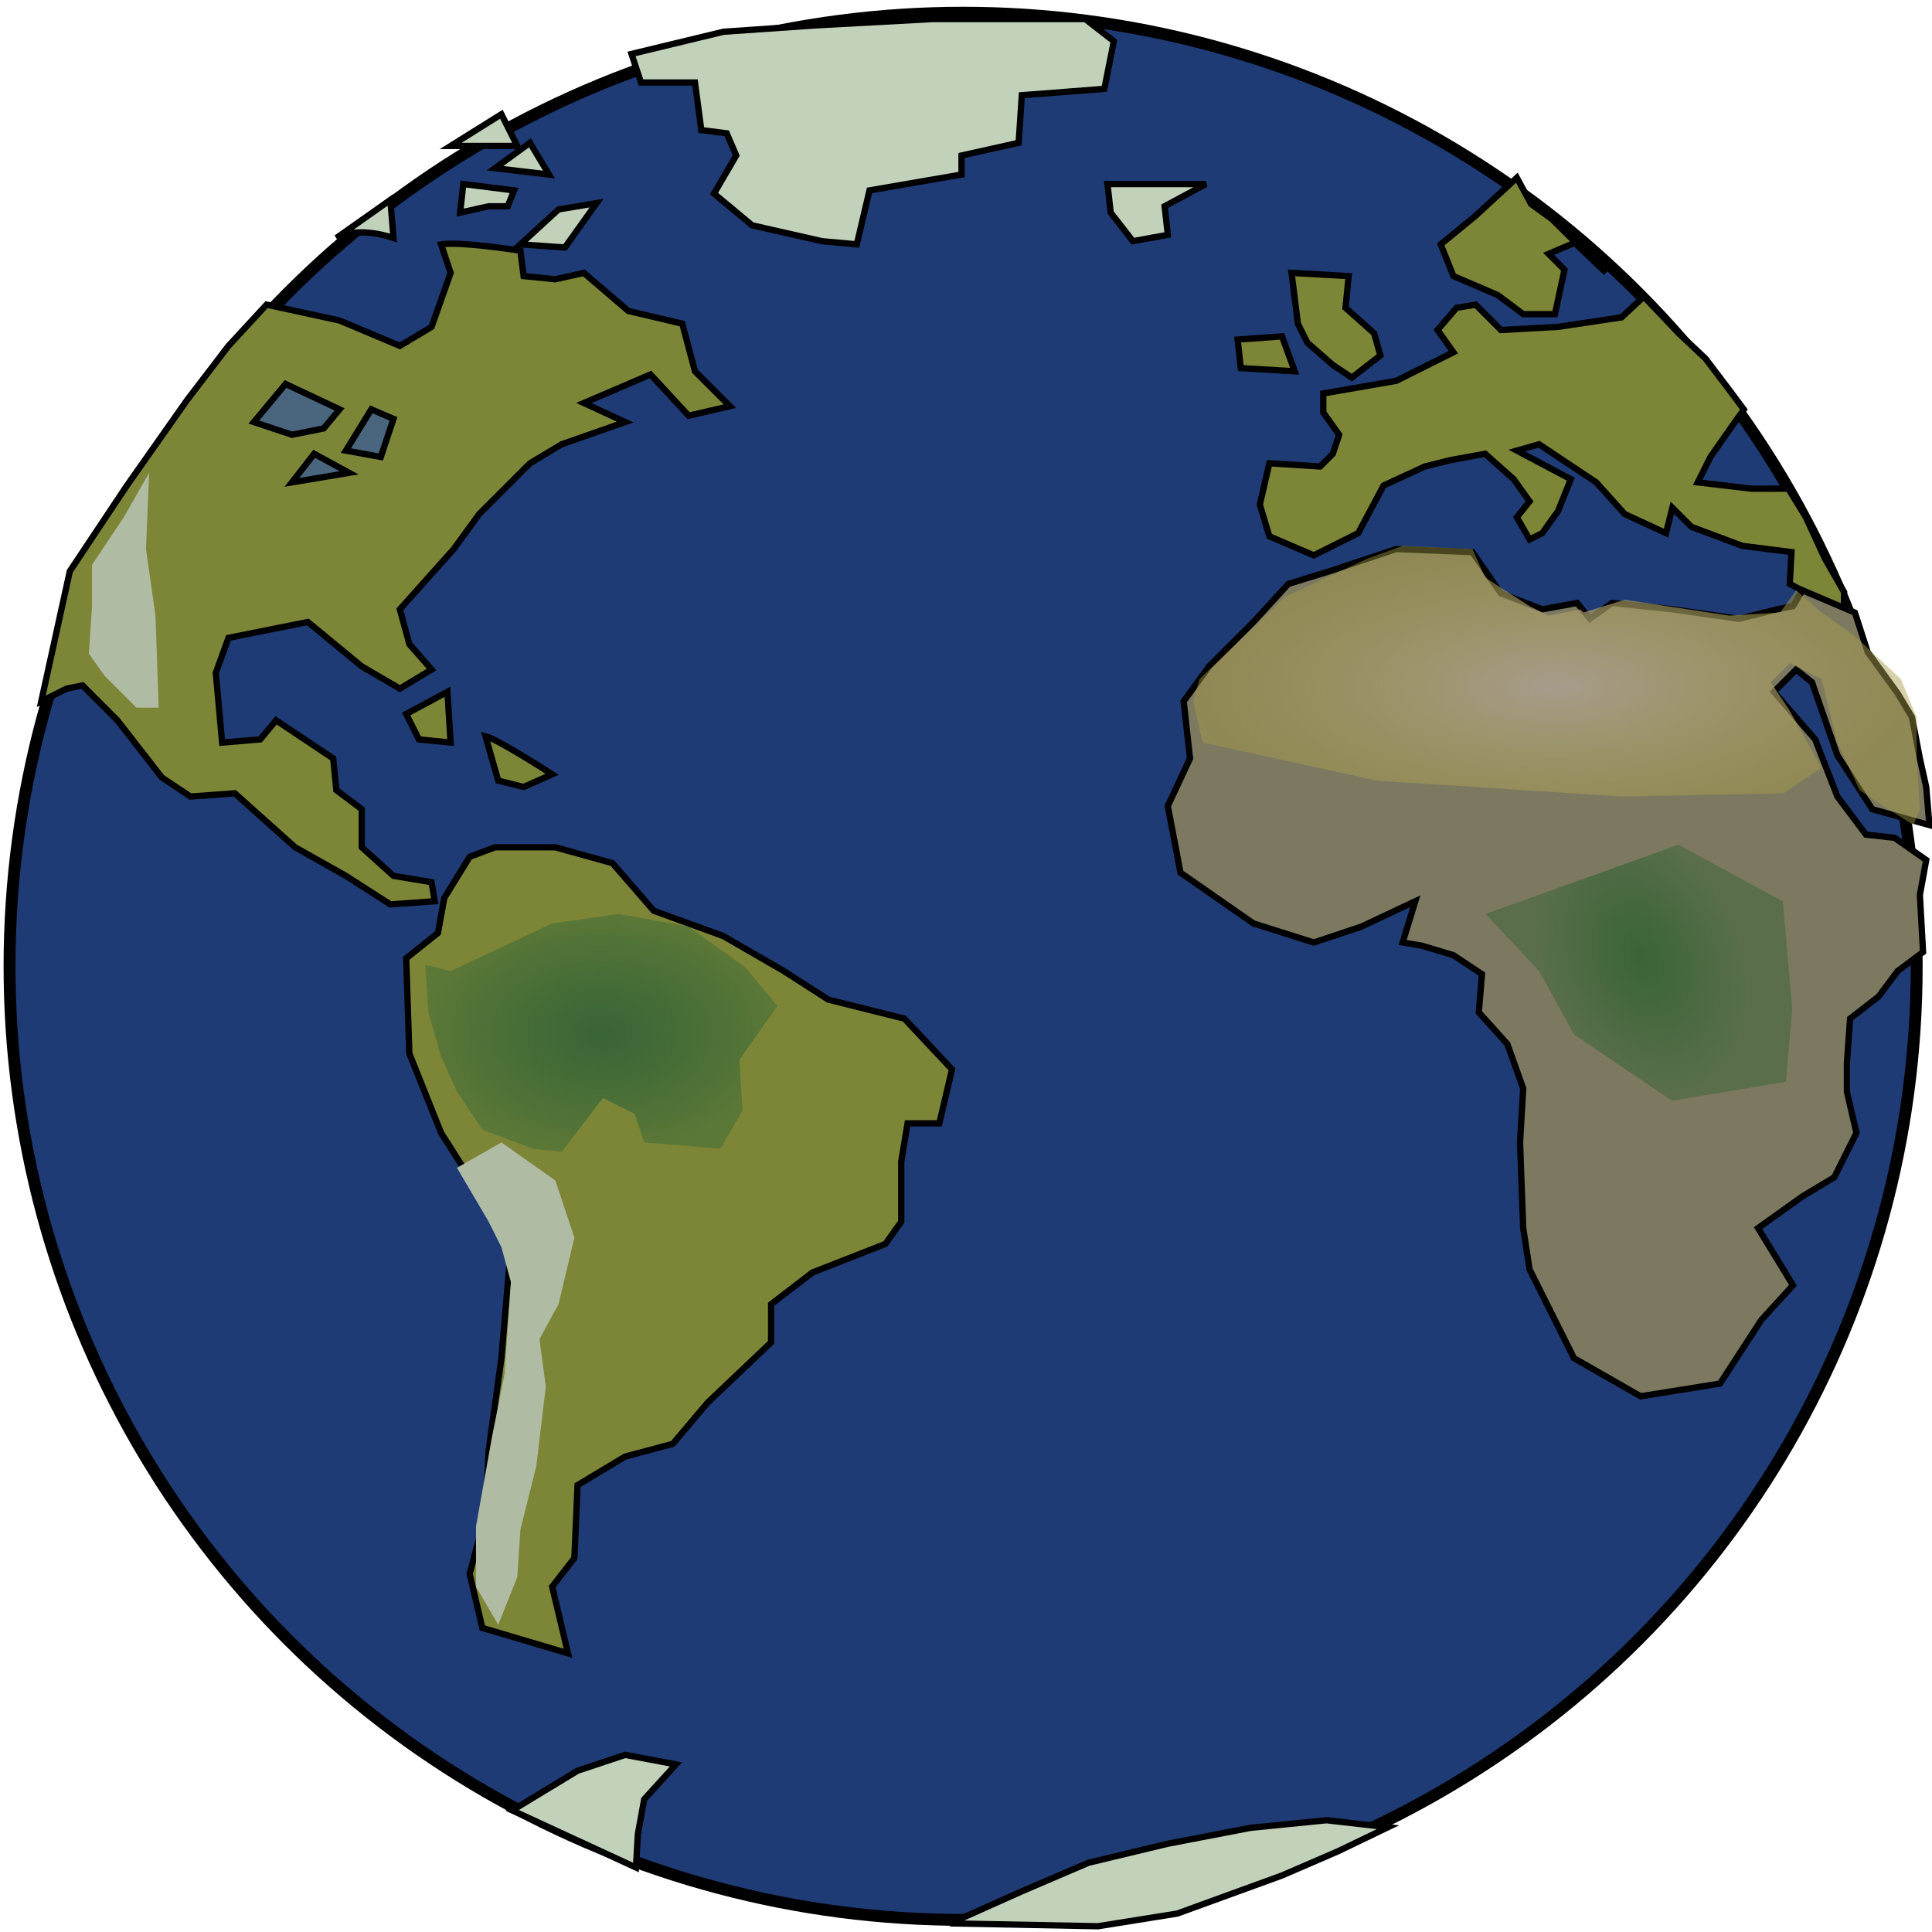<?xml version="1.0" encoding="UTF-8" standalone="no"?>
<!-- Created with Inkscape (http://www.inkscape.org/) -->

<svg
   version="1.1"
   id="svg1"
   width="307.2"
   height="307.2"
   viewBox="0 0 307.2 307.2"
   sodipodi:docname="glglobe.svg"
   inkscape:version="1.4.1 (93de688d07, 2025-03-30)"
   inkscape:export-filename="glglobe.png"
   inkscape:export-xdpi="20"
   inkscape:export-ydpi="20"
   xmlns:inkscape="http://www.inkscape.org/namespaces/inkscape"
   xmlns:sodipodi="http://sodipodi.sourceforge.net/DTD/sodipodi-0.dtd"
   xmlns:xlink="http://www.w3.org/1999/xlink"
   xmlns="http://www.w3.org/2000/svg"
   xmlns:svg="http://www.w3.org/2000/svg">
  <defs
     id="defs1">
    <linearGradient
       id="linearGradient233"
       inkscape:collect="always">
      <stop
         style="stop-color:#a79c8c;stop-opacity:1;"
         offset="0"
         id="stop233" />
      <stop
         style="stop-color:#a79c46;stop-opacity:0.433;"
         offset="1"
         id="stop234" />
    </linearGradient>
    <linearGradient
       id="linearGradient229"
       inkscape:collect="always">
      <stop
         style="stop-color:#396437;stop-opacity:1;"
         offset="0"
         id="stop230" />
      <stop
         style="stop-color:#296437;stop-opacity:0.387;"
         offset="1"
         id="stop231" />
    </linearGradient>
    <linearGradient
       id="linearGradient228"
       inkscape:collect="always">
      <stop
         style="stop-color:#396437;stop-opacity:1;"
         offset="0"
         id="stop228" />
      <stop
         style="stop-color:#396437;stop-opacity:0.519;"
         offset="1"
         id="stop229" />
    </linearGradient>
    <radialGradient
       inkscape:collect="always"
       xlink:href="#linearGradient228"
       id="radialGradient229"
       cx="262.48"
       cy="154.195"
       fx="262.48"
       fy="154.195"
       r="15.458"
       gradientTransform="matrix(0.915,-0.404,0.582,1.318,-68.824,55.107)"
       gradientUnits="userSpaceOnUse" />
    <radialGradient
       inkscape:collect="always"
       xlink:href="#linearGradient229"
       id="radialGradient231"
       cx="95.661"
       cy="164.253"
       fx="95.661"
       fy="164.253"
       r="28.592"
       gradientTransform="matrix(1,0,0,0.68,0,52.579)"
       gradientUnits="userSpaceOnUse" />
    <radialGradient
       inkscape:collect="always"
       xlink:href="#linearGradient233"
       id="radialGradient234"
       cx="247.493"
       cy="109.111"
       fx="247.493"
       fy="109.111"
       r="58.286"
       gradientTransform="matrix(1,0,0,0.392,0,66.38)"
       gradientUnits="userSpaceOnUse" />
  </defs>
  <sodipodi:namedview
     id="namedview1"
     pagecolor="#505050"
     bordercolor="#eeeeee"
     borderopacity="1"
     inkscape:showpageshadow="0"
     inkscape:pageopacity="0"
     inkscape:pagecheckerboard="0"
     inkscape:deskcolor="#505050"
     inkscape:zoom="1"
     inkscape:cx="231"
     inkscape:cy="67.5"
     inkscape:window-width="1871"
     inkscape:window-height="1062"
     inkscape:window-x="49"
     inkscape:window-y="0"
     inkscape:window-maximized="1"
     inkscape:current-layer="g1" />
  <g
     inkscape:groupmode="layer"
     inkscape:label="Image"
     id="g1">
    <circle
       style="fill:#1e3b75;fill-opacity:1;stroke:#000000;stroke-width:1.89;stroke-linecap:round;stroke-linejoin:round;paint-order:fill markers stroke;stroke-opacity:1;stroke-dasharray:none"
       id="path234"
       cx="153.141"
       cy="153.646"
       r="151.627" />
    <path
       style="fill:#c2d2ba;fill-opacity:1;stroke:#000000;stroke-width:1px;stroke-linecap:butt;stroke-linejoin:miter;stroke-opacity:1"
       d="m 81.44,287.863 19.679,9.082 0.302,-5.296 1.009,-5.55 5.046,-5.55 -8.073,-1.514 -7.569,2.523 z"
       id="path206"
       sodipodi:nodetypes="cccccccc" />
    <path
       style="fill:#c2d2ba;fill-opacity:1;stroke:#000000;stroke-width:1px;stroke-linecap:butt;stroke-linejoin:miter;stroke-opacity:1"
       d="m 151.073,305.829 11.403,-5.097 10.596,-4.541 12.615,-3.027 13.119,-2.523 12.103,-1.212 9.797,1.109 -7.974,3.834 -8.88,3.838 -16.651,6.055 -12.615,2.018 z"
       id="path207"
       sodipodi:nodetypes="cccccccccccc" />
    <path
       style="fill:#7d8537;stroke:#000000;stroke-width:1px;stroke-linecap:butt;stroke-linejoin:miter;stroke-opacity:1;fill-opacity:1"
       d="m 90.32,262.888 -13.624,-4.037 -2.018,-8.578 2.523,-9.587 0.505,-10.092 2.018,-14.633 1.514,-17.66 -4.037,-7.064 -7.064,-11.101 -5.046,-12.615 -0.505,-15.137 5.046,-4.037 1.009,-5.55 4.037,-6.56 4.037,-1.514 h 9.587 l 9.083,2.523 6.56,7.569 11.101,4.037 9.587,5.55 7.064,4.541 12.11,3.027 7.569,8.073 -2.018,8.578 h -5.046 l -1.009,6.055 v 9.587 l -2.523,3.532 -11.605,4.541 -6.56,5.046 v 6.055 l -10.092,9.587 -5.55,6.56 -7.569,2.018 -7.569,4.541 -0.505,11.605 -3.532,4.541 z"
       id="path208" />
    <path
       style="fill:#c2d2ba;stroke:#000000;stroke-width:1px;stroke-linecap:butt;stroke-linejoin:miter;stroke-opacity:1;fill-opacity:1"
       d="m 100.412,8.578 1.514,4.541 h 8.578 l 1.009,7.569 4.037,0.505 1.514,3.532 -3.532,6.055 6.055,5.046 11.101,2.523 5.55,0.505 2.018,-8.578 14.633,-2.523 v -3.028 l 9.082,-2.018 0.505,-7.569 13.119,-1.009 1.514,-7.569 -4.541,-3.532 h -24.22 l -18.67,1.009 -14.633,1.009 z"
       id="path209" />
    <path
       style="fill:#c2d2ba;stroke:#000000;stroke-width:1px;stroke-linecap:butt;stroke-linejoin:miter;stroke-opacity:1;fill-opacity:1"
       d="m 79.724,18.165 2.523,5.046 H 71.651 Z"
       id="path210" />
    <path
       style="fill:#c2d2ba;stroke:#000000;stroke-width:1px;stroke-linecap:butt;stroke-linejoin:miter;stroke-opacity:1;fill-opacity:1"
       d="M 87.293,27.752 84.265,22.706 78.715,26.743 Z"
       id="path211" />
    <path
       style="fill:#c2d2ba;stroke:#000000;stroke-width:1px;stroke-linecap:butt;stroke-linejoin:miter;stroke-opacity:1;fill-opacity:1"
       d="m 73.669,29.266 8.073,1.009 -1.009,2.523 h -3.028 l -4.541,1.009 z"
       id="path212" />
    <path
       style="fill:#c2d2ba;stroke:#000000;stroke-width:1px;stroke-linecap:butt;stroke-linejoin:miter;stroke-opacity:1;fill-opacity:1"
       d="m 88.807,33.303 -6.055,5.55 7.064,0.505 5.046,-7.064 z"
       id="path213" />
    <path
       style="fill:#c2d2ba;stroke:#000000;stroke-width:1px;stroke-linecap:butt;stroke-linejoin:miter;stroke-opacity:1;fill-opacity:1"
       d="m 53.486,37.844 c 3.532,-2.018 9.083,0 9.083,0 l -0.505,-6.055 z"
       id="path214" />
    <path
       id="path215"
       style="fill:#7d8537;fill-opacity:1;stroke:#000000;stroke-width:1px;stroke-linecap:butt;stroke-linejoin:miter;stroke-opacity:1"
       d="M 71.549 38.752 C 70.997 38.759 70.515 38.79 70.137 38.854 L 71.65 43.395 L 68.623 51.973 L 63.578 55 L 53.99 50.963 L 42.385 48.439 L 36.33 55 L 29.77 63.578 L 20.184 77.201 L 11.102 90.824 L 6.561 111.514 L 10.596 109.494 L 13.119 108.99 L 18.67 114.541 L 25.734 123.623 L 30.275 126.65 L 37.34 126.146 L 46.926 134.725 L 55 139.266 L 62.064 143.807 L 69.129 143.301 L 68.623 140.273 L 62.568 139.266 L 57.523 134.725 L 57.523 128.668 L 53.486 125.641 L 52.98 120.596 L 43.898 114.541 L 41.375 117.568 L 35.32 118.072 L 34.312 106.973 L 36.33 101.422 L 48.945 98.898 L 57.523 105.963 L 63.578 109.494 L 68.623 106.467 L 65.092 102.43 L 63.578 96.881 L 72.156 87.293 L 76.191 81.742 L 84.266 73.67 L 89.311 70.643 L 99.402 67.109 L 92.844 64.082 L 103.439 59.541 L 109.494 66.1 L 116.055 64.586 L 110.504 59.037 L 108.486 51.467 L 99.908 49.449 L 92.844 43.395 L 88.303 44.404 L 83.256 43.898 L 82.752 39.861 C 82.752 39.861 75.412 38.704 71.549 38.752 z " />
    <path
       style="fill:#c2d2ba;stroke:#000000;stroke-width:1px;stroke-linecap:butt;stroke-linejoin:miter;stroke-opacity:1;fill-opacity:1"
       d="m 176.1,29.266 h 15.642 l -6.56,3.532 0.505,4.541 -5.55,1.009 -3.532,-4.541 z"
       id="path216" />
    <path
       style="fill:#7d8537;stroke:#000000;stroke-width:1px;stroke-linecap:butt;stroke-linejoin:miter;stroke-opacity:1;fill-opacity:1"
       d="m 197.292,58.532 8.578,0.505 -2.018,-5.55 -7.064,0.505 z"
       id="path217" />
    <path
       style="fill:#7d8537;stroke:#000000;stroke-width:1px;stroke-linecap:butt;stroke-linejoin:miter;stroke-opacity:1;fill-opacity:1"
       d="m 205.365,43.394 9.082,0.505 -0.505,5.046 4.541,4.037 1.009,3.532 -4.541,3.532 -3.028,-2.018 -4.037,-3.532 -1.514,-3.028 z"
       id="path218" />
    <path
       style="fill:#7d8536;fill-opacity:1;stroke:#000000;stroke-width:1px;stroke-linecap:butt;stroke-linejoin:miter;stroke-opacity:1"
       d="m 241.191,28.257 -6.56,6.055 -5.55,4.541 2.018,5.046 7.064,3.028 4.037,3.028 h 5.046 l 1.514,-7.064 -2.523,-2.523 4.14,-1.764 4.991,4.744 -8.629,-8.53 -3.278,-2.368 z"
       id="path219"
       sodipodi:nodetypes="cccccccccccccc" />
    <path
       style="fill:#7d8537;fill-opacity:1;stroke:#000000;stroke-width:1px;stroke-linecap:butt;stroke-linejoin:miter;stroke-opacity:1"
       d="m 261.383,47.167 -3.541,3.291 -10.092,1.514 -9.083,0.505 -4.037,-4.037 -3.027,0.505 -3.027,3.532 2.523,3.532 -5.046,2.523 -4.037,2.018 -11.605,2.018 v 3.028 l 2.523,3.532 -1.009,3.028 -2.018,2.018 -8.073,-0.505 -1.514,6.56 1.514,5.046 7.064,3.028 7.064,-3.532 4.037,-7.569 6.56,-3.028 4.037,-1.009 5.55,-1.009 4.541,4.037 2.523,3.532 -2.018,2.523 2.018,3.532 2.018,-1.009 2.523,-3.532 2.018,-5.046 -8.578,-4.541 3.532,-1.009 9.083,6.055 4.541,5.046 6.56,3.028 1.009,-4.037 3.027,3.028 8.073,3.028 7.846,0.995 -0.278,5.06 8.578,4.541 0.069,-3.227 -3.064,-5.351 -3.027,-6.573 -2.791,-4.532 -5.819,0.005 -8.578,-1.009 2.018,-4.037 3.532,-5.046 1.782,-2.505 -2.277,-3.06 -3.823,-5.037 -4.273,-4.028 z"
       id="path220"
       sodipodi:nodetypes="ccccccccccccccccccccccccccccccccccccccccccccccccccccccc" />
    <path
       style="fill:#7c7960;fill-opacity:1;stroke:#000000;stroke-width:1px;stroke-linecap:butt;stroke-linejoin:miter;stroke-opacity:1"
       d="m 225.044,143.302 -8.578,4.037 -7.569,2.523 -9.587,-3.027 -11.605,-8.073 -2.018,-10.596 3.532,-7.569 -1.009,-9.082 4.037,-5.55 7.064,-7.064 5.55,-6.055 6.56,-2.018 10.596,-3.532 12.11,0.505 4.541,6.56 6.56,2.523 5.55,-1.009 2.018,2.523 3.532,-2.523 9.587,1.009 10.596,1.514 6.055,-1.514 2.523,-0.505 1.514,-2.523 8.342,3.555 2.027,6.268 4.773,6.569 2.273,3.787 1.255,6.564 1.009,4.541 0.505,6.055 -9.082,-2.523 -5.55,-8.578 -4.037,-11.605 -2.523,-2.018 -3.532,3.532 6.56,7.569 3.532,9.083 4.541,6.055 4.541,0.505 5.046,3.532 -1.009,5.55 0.505,9.082 -4.037,3.027 -3.027,4.037 -4.541,3.532 -0.505,7.064 v 4.541 l 1.514,6.56 -3.532,7.064 -5.046,3.027 -7.064,5.046 5.55,9.082 -5.046,5.55 -6.56,10.092 -12.615,2.018 -10.596,-6.055 -2.523,-5.046 -4.541,-9.083 -1.009,-6.56 -0.505,-13.624 0.505,-8.578 -2.523,-7.064 -4.541,-5.046 0.505,-6.055 -4.541,-3.028 -5.046,-1.514 -3.027,-0.505 z"
       id="path221"
       sodipodi:nodetypes="ccccccccccccccccccccccccccccccccccccccccccccccccccccccccccccccccccccc" />
    <path
       style="fill:#4a657e;stroke:#000000;stroke-width:1px;stroke-linecap:butt;stroke-linejoin:miter;stroke-opacity:1;fill-opacity:1"
       d="m 45.413,61.055 8.578,4.037 -2.523,3.028 -5.046,1.009 -6.055,-2.018 z"
       id="path222" />
    <path
       style="fill:#4a657e;stroke:#000000;stroke-width:1px;stroke-linecap:butt;stroke-linejoin:miter;stroke-opacity:1;fill-opacity:1"
       d="m 59.036,65.091 3.532,1.514 -2.018,6.055 -5.55,-1.009 z"
       id="path223" />
    <path
       style="fill:#4a657e;stroke:#000000;stroke-width:1px;stroke-linecap:butt;stroke-linejoin:miter;stroke-opacity:1;fill-opacity:1"
       d="m 49.954,72.155 5.55,3.028 -9.083,1.514 z"
       id="path224" />
    <path
       style="fill:#b0bba4;stroke:none;stroke-width:1px;stroke-linecap:butt;stroke-linejoin:miter;stroke-opacity:1;fill-opacity:1"
       d="m 23.715,75.183 -0.505,12.11 1.514,10.596 0.505,14.633 h -3.532 l -5.046,-5.046 -2.523,-3.532 0.505,-7.569 v -6.56 l 5.046,-7.569 z"
       id="path225" />
    <path
       style="fill:#b0bba4;stroke:none;stroke-width:1px;stroke-linecap:butt;stroke-linejoin:miter;stroke-opacity:1;fill-opacity:1"
       d="m 79.724,181.65 8.578,6.055 3.028,9.083 -2.523,10.596 -3.028,5.55 1.009,7.569 -1.514,12.615 -2.523,10.092 -0.505,7.569 -3.028,7.569 -3.532,-6.055 v -9.587 l 2.523,-14.128 2.018,-10.092 1.009,-14.633 -1.514,-5.55 -2.018,-4.037 -5.046,-8.578 z"
       id="path226" />
    <path
       style="fill:url(#radialGradient231);stroke:none;stroke-width:1px;stroke-linecap:butt;stroke-linejoin:miter;stroke-opacity:1;fill-opacity:1"
       d="m 71.651,154.403 16.147,-7.569 10.596,-1.514 11.101,2.018 9.082,6.56 5.046,6.055 -6.055,8.578 0.505,8.073 -3.532,6.055 -12.11,-1.009 -1.514,-4.541 -5.046,-2.523 -6.56,8.578 -4.541,-0.505 -8.073,-3.027 -4.037,-6.055 -2.523,-5.55 -2.018,-7.064 -0.505,-7.569 z"
       id="path227" />
    <path
       style="fill:url(#radialGradient229);fill-opacity:1;stroke:none;stroke-width:1px;stroke-linecap:butt;stroke-linejoin:miter;stroke-opacity:1"
       d="m 236.218,145.32 30.67,-11.009 16.596,9.027 1.505,17.11 -1.018,11.56 -18.101,3.018 -15.596,-10.532 -5.523,-10.055 z"
       id="path228"
       sodipodi:nodetypes="ccccccccc" />
    <path
       style="fill:#7d8537;stroke:#000000;stroke-width:1px;stroke-linecap:butt;stroke-linejoin:miter;stroke-opacity:1;fill-opacity:1"
       d="m 71.146,109.999 0.505,8.073 -5.046,-0.505 -2.018,-4.037 z"
       id="path231" />
    <path
       style="fill:#7d8537;stroke:#000000;stroke-width:1px;stroke-linecap:butt;stroke-linejoin:miter;stroke-opacity:1;fill-opacity:1"
       d="m 77.201,117.063 c 2.018,0.505 10.596,6.055 10.596,6.055 l -4.541,2.018 -4.037,-1.009 z"
       id="path232" />
    <path
       style="fill:url(#radialGradient234);stroke:none;stroke-width:1px;stroke-linecap:butt;stroke-linejoin:miter;stroke-opacity:1;fill-opacity:1"
       d="m 204.356,94.862 -13.624,13.119 -1.009,3.532 1.514,6.56 27.752,6.055 38.853,2.523 25.734,-0.505 6.055,-4.037 -5.046,-9.083 -3.027,-4.541 3.027,-3.027 5.046,2.523 2.523,10.092 3.532,7.569 3.027,2.018 5.55,3.532 1.009,-2.523 -0.505,-8.073 v -6.56 l -2.523,-6.055 -7.569,-7.064 -5.046,-3.532 -4.037,-3.532 -2.523,3.532 -8.073,0.505 -16.651,-2.523 -6.56,2.018 -0.505,-0.505 -5.046,1.009 -3.028,-1.514 -7.064,-4.541 -2.018,-4.541 -11.101,-0.505 -5.55,2.018 z"
       id="path233" />
  </g>
</svg>
